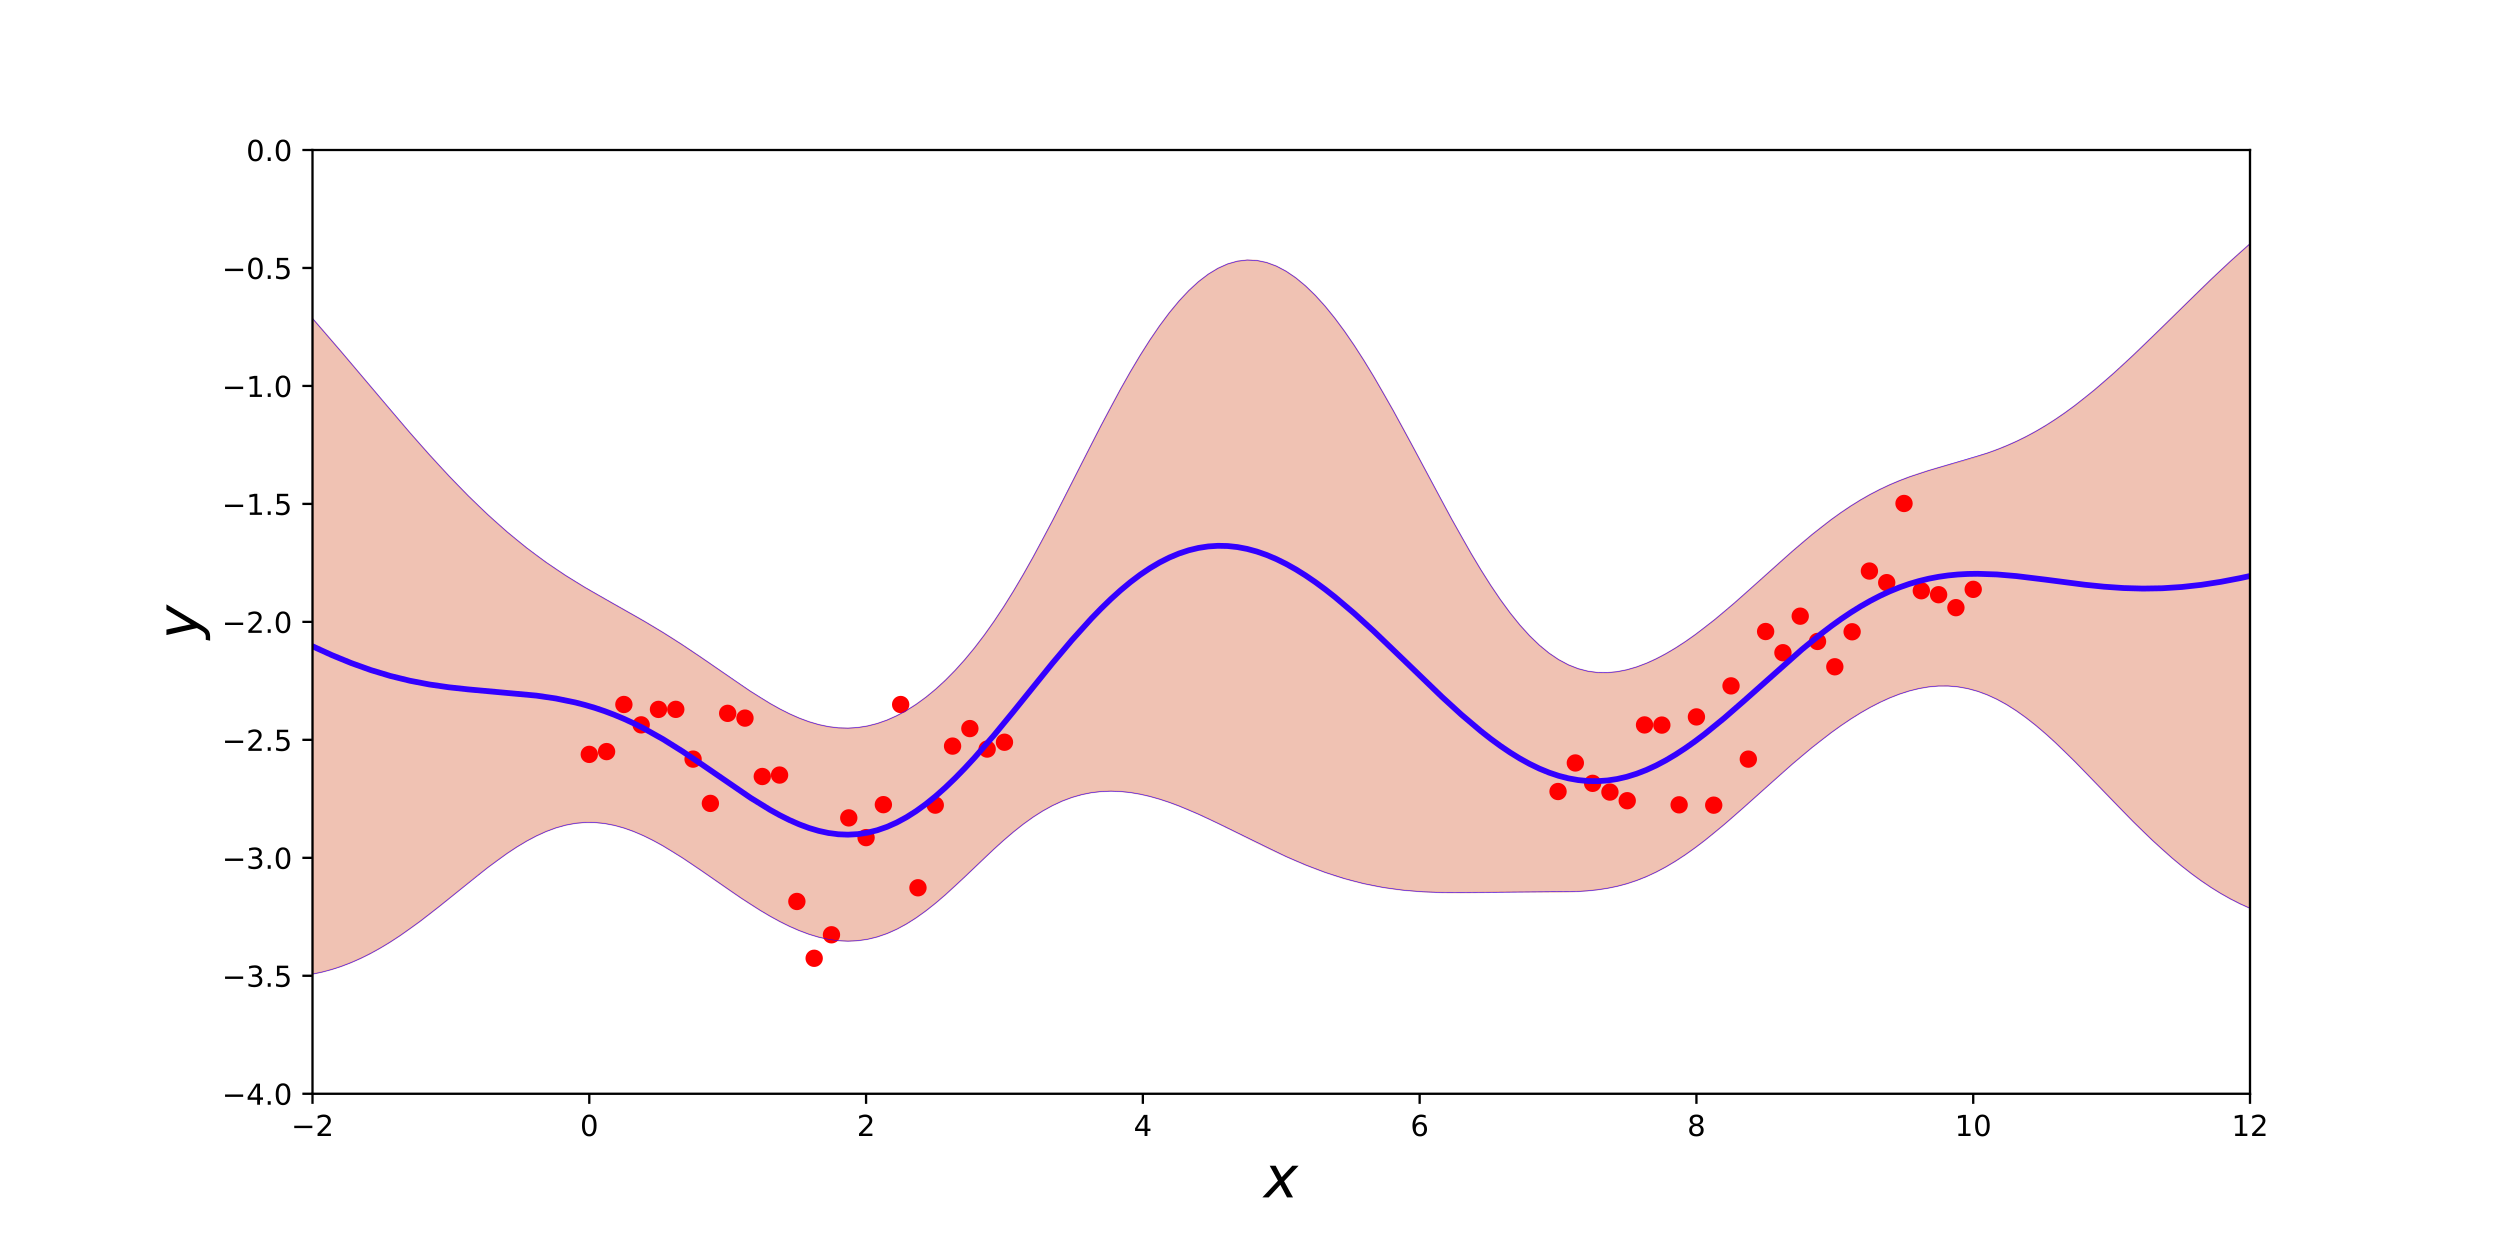 <?xml version="1.0" encoding="utf-8" standalone="no"?>
<!DOCTYPE svg PUBLIC "-//W3C//DTD SVG 1.1//EN"
  "http://www.w3.org/Graphics/SVG/1.1/DTD/svg11.dtd">
<!-- Created with matplotlib (http://matplotlib.org/) -->
<svg height="432pt" version="1.1" viewBox="0 0 864 432" width="864pt" xmlns="http://www.w3.org/2000/svg" xmlns:xlink="http://www.w3.org/1999/xlink">
 <defs>
  <style type="text/css">
*{stroke-linecap:butt;stroke-linejoin:round;}
  </style>
 </defs>
 <g id="figure_1">
  <g id="patch_1">
   <path d="M 0 432 
L 864 432 
L 864 0 
L 0 0 
z
" style="fill:none;"/>
  </g>
  <g id="axes_1">
   <g id="patch_2">
    <path d="M 108 378 
L 777.6 378 
L 777.6 51.84 
L 108 51.84 
z
" style="fill:none;"/>
   </g>
   <g id="patch_3">
    <path clip-path="url(#pc3e2ca3e99)" d="M 108 110.063 
L 111.365 113.91 
L 114.73 117.812 
L 118.094 121.756 
L 121.459 125.731 
L 124.824 129.724 
L 128.189 133.723 
L 131.554 137.715 
L 134.919 141.687 
L 138.283 145.627 
L 141.648 149.523 
L 145.013 153.363 
L 148.378 157.136 
L 151.743 160.832 
L 155.108 164.441 
L 158.472 167.956 
L 161.837 171.367 
L 165.202 174.668 
L 168.567 177.853 
L 171.932 180.918 
L 175.296 183.859 
L 178.661 186.674 
L 182.026 189.361 
L 185.391 191.923 
L 188.756 194.362 
L 192.121 196.683 
L 195.485 198.896 
L 198.85 201.012 
L 202.215 203.045 
L 205.58 205.011 
L 208.945 206.932 
L 212.31 208.826 
L 215.674 210.716 
L 219.039 212.62 
L 222.404 214.558 
L 225.769 216.543 
L 229.134 218.587 
L 232.498 220.696 
L 235.863 222.87 
L 239.228 225.105 
L 242.593 227.391 
L 245.958 229.715 
L 249.323 232.056 
L 252.687 234.392 
L 256.052 236.697 
L 259.417 238.942 
L 262.782 241.097 
L 266.147 243.13 
L 269.512 245.01 
L 272.876 246.707 
L 276.241 248.193 
L 279.606 249.441 
L 282.971 250.429 
L 286.336 251.137 
L 289.701 251.55 
L 293.065 251.655 
L 296.43 251.445 
L 299.795 250.914 
L 303.16 250.06 
L 306.525 248.883 
L 309.889 247.384 
L 313.254 245.565 
L 316.619 243.428 
L 319.984 240.975 
L 323.349 238.204 
L 326.714 235.115 
L 330.078 231.703 
L 333.443 227.964 
L 336.808 223.892 
L 340.173 219.484 
L 343.538 214.739 
L 346.903 209.662 
L 350.267 204.264 
L 353.632 198.566 
L 356.997 192.595 
L 360.362 186.389 
L 363.727 179.993 
L 367.091 173.457 
L 370.456 166.836 
L 373.821 160.186 
L 377.186 153.566 
L 380.551 147.033 
L 383.916 140.644 
L 387.28 134.452 
L 390.645 128.507 
L 394.01 122.858 
L 397.375 117.549 
L 400.74 112.618 
L 404.105 108.103 
L 407.469 104.035 
L 410.834 100.441 
L 414.199 97.345 
L 417.564 94.766 
L 420.929 92.72 
L 424.293 91.217 
L 427.658 90.265 
L 431.023 89.867 
L 434.388 90.022 
L 437.753 90.727 
L 441.118 91.972 
L 444.482 93.748 
L 447.847 96.04 
L 451.212 98.83 
L 454.577 102.096 
L 457.942 105.815 
L 461.307 109.959 
L 464.671 114.499 
L 468.036 119.401 
L 471.401 124.63 
L 474.766 130.148 
L 478.131 135.914 
L 481.495 141.885 
L 484.86 148.017 
L 488.225 154.262 
L 491.59 160.571 
L 494.955 166.894 
L 498.32 173.18 
L 501.684 179.377 
L 505.049 185.431 
L 508.414 191.292 
L 511.779 196.907 
L 515.144 202.227 
L 518.509 207.206 
L 521.873 211.801 
L 525.238 215.975 
L 528.603 219.7 
L 531.968 222.951 
L 535.333 225.718 
L 538.697 227.994 
L 542.062 229.787 
L 545.427 231.109 
L 548.792 231.981 
L 552.157 232.426 
L 555.522 232.472 
L 558.886 232.148 
L 562.251 231.483 
L 565.616 230.504 
L 568.981 229.237 
L 572.346 227.707 
L 575.711 225.935 
L 579.075 223.944 
L 582.44 221.755 
L 585.805 219.386 
L 589.17 216.859 
L 592.535 214.193 
L 595.899 211.408 
L 599.264 208.527 
L 602.629 205.571 
L 605.994 202.564 
L 609.359 199.529 
L 612.724 196.491 
L 616.088 193.476 
L 619.453 190.506 
L 622.818 187.606 
L 626.183 184.798 
L 629.548 182.104 
L 632.913 179.541 
L 636.277 177.124 
L 639.642 174.868 
L 643.007 172.779 
L 646.372 170.862 
L 649.737 169.116 
L 653.102 167.537 
L 656.466 166.115 
L 659.831 164.834 
L 663.196 163.674 
L 666.561 162.613 
L 669.926 161.621 
L 673.29 160.668 
L 676.655 159.723 
L 680.02 158.753 
L 683.385 157.727 
L 686.75 156.617 
L 690.115 155.397 
L 693.479 154.047 
L 696.844 152.55 
L 700.209 150.897 
L 703.574 149.079 
L 706.939 147.095 
L 710.304 144.946 
L 713.668 142.636 
L 717.033 140.173 
L 720.398 137.565 
L 723.763 134.823 
L 727.128 131.96 
L 730.492 128.988 
L 733.857 125.922 
L 737.222 122.777 
L 740.587 119.567 
L 743.952 116.308 
L 747.317 113.016 
L 750.681 109.705 
L 754.046 106.391 
L 757.411 103.089 
L 760.776 99.811 
L 764.141 96.572 
L 767.506 93.384 
L 770.87 90.258 
L 774.235 87.204 
L 777.6 84.233 
L 777.6 313.904 
L 774.235 312.385 
L 770.87 310.678 
L 767.506 308.782 
L 764.141 306.697 
L 760.776 304.425 
L 757.411 301.969 
L 754.046 299.337 
L 750.681 296.538 
L 747.317 293.584 
L 743.952 290.488 
L 740.587 287.268 
L 737.222 283.942 
L 733.857 280.533 
L 730.492 277.065 
L 727.128 273.564 
L 723.763 270.058 
L 720.398 266.579 
L 717.033 263.157 
L 713.668 259.824 
L 710.304 256.614 
L 706.939 253.56 
L 703.574 250.693 
L 700.209 248.043 
L 696.844 245.638 
L 693.479 243.502 
L 690.115 241.655 
L 686.75 240.111 
L 683.385 238.879 
L 680.02 237.964 
L 676.655 237.364 
L 673.29 237.074 
L 669.926 237.084 
L 666.561 237.383 
L 663.196 237.956 
L 659.831 238.791 
L 656.466 239.872 
L 653.102 241.184 
L 649.737 242.714 
L 646.372 244.448 
L 643.007 246.373 
L 639.642 248.476 
L 636.277 250.743 
L 632.913 253.16 
L 629.548 255.714 
L 626.183 258.39 
L 622.818 261.172 
L 619.453 264.044 
L 616.088 266.986 
L 612.724 269.979 
L 609.359 273.003 
L 605.994 276.034 
L 602.629 279.05 
L 599.264 282.025 
L 595.899 284.933 
L 592.535 287.75 
L 589.17 290.449 
L 585.805 293.007 
L 582.44 295.4 
L 579.075 297.607 
L 575.711 299.612 
L 572.346 301.401 
L 568.981 302.965 
L 565.616 304.301 
L 562.251 305.411 
L 558.886 306.305 
L 555.522 306.996 
L 552.157 307.506 
L 548.792 307.859 
L 545.427 308.083 
L 542.062 308.21 
L 538.697 308.267 
L 535.333 308.282 
L 531.968 308.278 
L 528.603 308.272 
L 525.238 308.276 
L 521.873 308.296 
L 518.509 308.331 
L 515.144 308.377 
L 511.779 308.427 
L 508.414 308.472 
L 505.049 308.498 
L 501.684 308.496 
L 498.32 308.452 
L 494.955 308.355 
L 491.59 308.194 
L 488.225 307.958 
L 484.86 307.64 
L 481.495 307.231 
L 478.131 306.725 
L 474.766 306.117 
L 471.401 305.404 
L 468.036 304.584 
L 464.671 303.658 
L 461.307 302.625 
L 457.942 301.489 
L 454.577 300.255 
L 451.212 298.929 
L 447.847 297.518 
L 444.482 296.031 
L 441.118 294.478 
L 437.753 292.872 
L 434.388 291.226 
L 431.023 289.554 
L 427.658 287.871 
L 424.293 286.195 
L 420.929 284.542 
L 417.564 282.932 
L 414.199 281.382 
L 410.834 279.912 
L 407.469 278.543 
L 404.105 277.293 
L 400.74 276.183 
L 397.375 275.234 
L 394.01 274.464 
L 390.645 273.892 
L 387.28 273.538 
L 383.916 273.418 
L 380.551 273.55 
L 377.186 273.947 
L 373.821 274.624 
L 370.456 275.59 
L 367.091 276.852 
L 363.727 278.414 
L 360.362 280.272 
L 356.997 282.419 
L 353.632 284.837 
L 350.267 287.501 
L 346.903 290.376 
L 343.538 293.419 
L 340.173 296.58 
L 336.808 299.802 
L 333.443 303.025 
L 330.078 306.19 
L 326.714 309.241 
L 323.349 312.123 
L 319.984 314.792 
L 316.619 317.206 
L 313.254 319.335 
L 309.889 321.154 
L 306.525 322.647 
L 303.16 323.804 
L 299.795 324.623 
L 296.43 325.106 
L 293.065 325.261 
L 289.701 325.099 
L 286.336 324.636 
L 282.971 323.89 
L 279.606 322.88 
L 276.241 321.627 
L 272.876 320.155 
L 269.512 318.485 
L 266.147 316.643 
L 262.782 314.651 
L 259.417 312.536 
L 256.052 310.323 
L 252.687 308.037 
L 249.323 305.705 
L 245.958 303.355 
L 242.593 301.015 
L 239.228 298.713 
L 235.863 296.479 
L 232.498 294.343 
L 229.134 292.334 
L 225.769 290.484 
L 222.404 288.821 
L 219.039 287.375 
L 215.674 286.173 
L 212.31 285.239 
L 208.945 284.595 
L 205.58 284.258 
L 202.215 284.239 
L 198.85 284.544 
L 195.485 285.171 
L 192.121 286.114 
L 188.756 287.359 
L 185.391 288.886 
L 182.026 290.674 
L 178.661 292.693 
L 175.296 294.913 
L 171.932 297.302 
L 168.567 299.827 
L 165.202 302.454 
L 161.837 305.149 
L 158.472 307.878 
L 155.108 310.611 
L 151.743 313.318 
L 148.378 315.969 
L 145.013 318.54 
L 141.648 321.006 
L 138.283 323.348 
L 134.919 325.545 
L 131.554 327.584 
L 128.189 329.45 
L 124.824 331.134 
L 121.459 332.629 
L 118.094 333.93 
L 114.73 335.034 
L 111.365 335.942 
L 108 336.657 
z
" style="fill:#cc3300;opacity:0.3;stroke:#cc3300;stroke-linejoin:miter;stroke-width:0.5;"/>
   </g>
   <g id="matplotlib.axis_1">
    <g id="xtick_1">
     <g id="line2d_1">
      <defs>
       <path d="M 0 0 
L 0 3.5 
" id="m097bc863e1" style="stroke:#000000;stroke-width:0.8;"/>
      </defs>
      <g>
       <use style="stroke:#000000;stroke-width:0.8;" x="108" xlink:href="#m097bc863e1" y="378"/>
      </g>
     </g>
     <g id="text_1">
      <!-- −2 -->
      <defs>
       <path d="M 10.594 35.5 
L 73.188 35.5 
L 73.188 27.203 
L 10.594 27.203 
z
" id="DejaVuSans-2212"/>
       <path d="M 19.188 8.297 
L 53.609 8.297 
L 53.609 0 
L 7.328 0 
L 7.328 8.297 
Q 12.938 14.109 22.625 23.891 
Q 32.328 33.688 34.812 36.531 
Q 39.547 41.844 41.422 45.531 
Q 43.312 49.219 43.312 52.781 
Q 43.312 58.594 39.234 62.25 
Q 35.156 65.922 28.609 65.922 
Q 23.969 65.922 18.812 64.312 
Q 13.672 62.703 7.812 59.422 
L 7.812 69.391 
Q 13.766 71.781 18.938 73 
Q 24.125 74.219 28.422 74.219 
Q 39.75 74.219 46.484 68.547 
Q 53.219 62.891 53.219 53.422 
Q 53.219 48.922 51.531 44.891 
Q 49.859 40.875 45.406 35.406 
Q 44.188 33.984 37.641 27.219 
Q 31.109 20.453 19.188 8.297 
z
" id="DejaVuSans-32"/>
      </defs>
      <g transform="translate(100.629 392.598)scale(0.1 -0.1)">
       <use xlink:href="#DejaVuSans-2212"/>
       <use x="83.789" xlink:href="#DejaVuSans-32"/>
      </g>
     </g>
    </g>
    <g id="xtick_2">
     <g id="line2d_2">
      <g>
       <use style="stroke:#000000;stroke-width:0.8;" x="203.657" xlink:href="#m097bc863e1" y="378"/>
      </g>
     </g>
     <g id="text_2">
      <!-- 0 -->
      <defs>
       <path d="M 31.781 66.406 
Q 24.172 66.406 20.328 58.906 
Q 16.5 51.422 16.5 36.375 
Q 16.5 21.391 20.328 13.891 
Q 24.172 6.391 31.781 6.391 
Q 39.453 6.391 43.281 13.891 
Q 47.125 21.391 47.125 36.375 
Q 47.125 51.422 43.281 58.906 
Q 39.453 66.406 31.781 66.406 
z
M 31.781 74.219 
Q 44.047 74.219 50.516 64.516 
Q 56.984 54.828 56.984 36.375 
Q 56.984 17.969 50.516 8.266 
Q 44.047 -1.422 31.781 -1.422 
Q 19.531 -1.422 13.062 8.266 
Q 6.594 17.969 6.594 36.375 
Q 6.594 54.828 13.062 64.516 
Q 19.531 74.219 31.781 74.219 
z
" id="DejaVuSans-30"/>
      </defs>
      <g transform="translate(200.476 392.598)scale(0.1 -0.1)">
       <use xlink:href="#DejaVuSans-30"/>
      </g>
     </g>
    </g>
    <g id="xtick_3">
     <g id="line2d_3">
      <g>
       <use style="stroke:#000000;stroke-width:0.8;" x="299.314" xlink:href="#m097bc863e1" y="378"/>
      </g>
     </g>
     <g id="text_3">
      <!-- 2 -->
      <g transform="translate(296.133 392.598)scale(0.1 -0.1)">
       <use xlink:href="#DejaVuSans-32"/>
      </g>
     </g>
    </g>
    <g id="xtick_4">
     <g id="line2d_4">
      <g>
       <use style="stroke:#000000;stroke-width:0.8;" x="394.971" xlink:href="#m097bc863e1" y="378"/>
      </g>
     </g>
     <g id="text_4">
      <!-- 4 -->
      <defs>
       <path d="M 37.797 64.312 
L 12.891 25.391 
L 37.797 25.391 
z
M 35.203 72.906 
L 47.609 72.906 
L 47.609 25.391 
L 58.016 25.391 
L 58.016 17.188 
L 47.609 17.188 
L 47.609 0 
L 37.797 0 
L 37.797 17.188 
L 4.891 17.188 
L 4.891 26.703 
z
" id="DejaVuSans-34"/>
      </defs>
      <g transform="translate(391.79 392.598)scale(0.1 -0.1)">
       <use xlink:href="#DejaVuSans-34"/>
      </g>
     </g>
    </g>
    <g id="xtick_5">
     <g id="line2d_5">
      <g>
       <use style="stroke:#000000;stroke-width:0.8;" x="490.629" xlink:href="#m097bc863e1" y="378"/>
      </g>
     </g>
     <g id="text_5">
      <!-- 6 -->
      <defs>
       <path d="M 33.016 40.375 
Q 26.375 40.375 22.484 35.828 
Q 18.609 31.297 18.609 23.391 
Q 18.609 15.531 22.484 10.953 
Q 26.375 6.391 33.016 6.391 
Q 39.656 6.391 43.531 10.953 
Q 47.406 15.531 47.406 23.391 
Q 47.406 31.297 43.531 35.828 
Q 39.656 40.375 33.016 40.375 
z
M 52.594 71.297 
L 52.594 62.312 
Q 48.875 64.062 45.094 64.984 
Q 41.312 65.922 37.594 65.922 
Q 27.828 65.922 22.672 59.328 
Q 17.531 52.734 16.797 39.406 
Q 19.672 43.656 24.016 45.922 
Q 28.375 48.188 33.594 48.188 
Q 44.578 48.188 50.953 41.516 
Q 57.328 34.859 57.328 23.391 
Q 57.328 12.156 50.688 5.359 
Q 44.047 -1.422 33.016 -1.422 
Q 20.359 -1.422 13.672 8.266 
Q 6.984 17.969 6.984 36.375 
Q 6.984 53.656 15.188 63.938 
Q 23.391 74.219 37.203 74.219 
Q 40.922 74.219 44.703 73.484 
Q 48.484 72.75 52.594 71.297 
z
" id="DejaVuSans-36"/>
      </defs>
      <g transform="translate(487.447 392.598)scale(0.1 -0.1)">
       <use xlink:href="#DejaVuSans-36"/>
      </g>
     </g>
    </g>
    <g id="xtick_6">
     <g id="line2d_6">
      <g>
       <use style="stroke:#000000;stroke-width:0.8;" x="586.286" xlink:href="#m097bc863e1" y="378"/>
      </g>
     </g>
     <g id="text_6">
      <!-- 8 -->
      <defs>
       <path d="M 31.781 34.625 
Q 24.75 34.625 20.719 30.859 
Q 16.703 27.094 16.703 20.516 
Q 16.703 13.922 20.719 10.156 
Q 24.75 6.391 31.781 6.391 
Q 38.812 6.391 42.859 10.172 
Q 46.922 13.969 46.922 20.516 
Q 46.922 27.094 42.891 30.859 
Q 38.875 34.625 31.781 34.625 
z
M 21.922 38.812 
Q 15.578 40.375 12.031 44.719 
Q 8.5 49.078 8.5 55.328 
Q 8.5 64.062 14.719 69.141 
Q 20.953 74.219 31.781 74.219 
Q 42.672 74.219 48.875 69.141 
Q 55.078 64.062 55.078 55.328 
Q 55.078 49.078 51.531 44.719 
Q 48 40.375 41.703 38.812 
Q 48.828 37.156 52.797 32.312 
Q 56.781 27.484 56.781 20.516 
Q 56.781 9.906 50.312 4.234 
Q 43.844 -1.422 31.781 -1.422 
Q 19.734 -1.422 13.25 4.234 
Q 6.781 9.906 6.781 20.516 
Q 6.781 27.484 10.781 32.312 
Q 14.797 37.156 21.922 38.812 
z
M 18.312 54.391 
Q 18.312 48.734 21.844 45.562 
Q 25.391 42.391 31.781 42.391 
Q 38.141 42.391 41.719 45.562 
Q 45.312 48.734 45.312 54.391 
Q 45.312 60.062 41.719 63.234 
Q 38.141 66.406 31.781 66.406 
Q 25.391 66.406 21.844 63.234 
Q 18.312 60.062 18.312 54.391 
z
" id="DejaVuSans-38"/>
      </defs>
      <g transform="translate(583.104 392.598)scale(0.1 -0.1)">
       <use xlink:href="#DejaVuSans-38"/>
      </g>
     </g>
    </g>
    <g id="xtick_7">
     <g id="line2d_7">
      <g>
       <use style="stroke:#000000;stroke-width:0.8;" x="681.943" xlink:href="#m097bc863e1" y="378"/>
      </g>
     </g>
     <g id="text_7">
      <!-- 10 -->
      <defs>
       <path d="M 12.406 8.297 
L 28.516 8.297 
L 28.516 63.922 
L 10.984 60.406 
L 10.984 69.391 
L 28.422 72.906 
L 38.281 72.906 
L 38.281 8.297 
L 54.391 8.297 
L 54.391 0 
L 12.406 0 
z
" id="DejaVuSans-31"/>
      </defs>
      <g transform="translate(675.58 392.598)scale(0.1 -0.1)">
       <use xlink:href="#DejaVuSans-31"/>
       <use x="63.623" xlink:href="#DejaVuSans-30"/>
      </g>
     </g>
    </g>
    <g id="xtick_8">
     <g id="line2d_8">
      <g>
       <use style="stroke:#000000;stroke-width:0.8;" x="777.6" xlink:href="#m097bc863e1" y="378"/>
      </g>
     </g>
     <g id="text_8">
      <!-- 12 -->
      <g transform="translate(771.237 392.598)scale(0.1 -0.1)">
       <use xlink:href="#DejaVuSans-31"/>
       <use x="63.623" xlink:href="#DejaVuSans-32"/>
      </g>
     </g>
    </g>
    <g id="text_9">
     <!-- $x$ -->
     <defs>
      <path d="M 60.016 54.688 
L 34.906 27.875 
L 50.297 0 
L 39.984 0 
L 28.422 21.688 
L 8.297 0 
L -2.594 0 
L 24.312 28.812 
L 10.016 54.688 
L 20.312 54.688 
L 30.812 34.906 
L 49.125 54.688 
z
" id="DejaVuSans-Oblique-78"/>
     </defs>
     <g transform="translate(436.8 413.875)scale(0.2 -0.2)">
      <use transform="translate(0 0.312)" xlink:href="#DejaVuSans-Oblique-78"/>
     </g>
    </g>
   </g>
   <g id="matplotlib.axis_2">
    <g id="ytick_1">
     <g id="line2d_9">
      <defs>
       <path d="M 0 0 
L -3.5 0 
" id="m7e15850d43" style="stroke:#000000;stroke-width:0.8;"/>
      </defs>
      <g>
       <use style="stroke:#000000;stroke-width:0.8;" x="108" xlink:href="#m7e15850d43" y="378"/>
      </g>
     </g>
     <g id="text_10">
      <!-- −4.0 -->
      <defs>
       <path d="M 10.688 12.406 
L 21 12.406 
L 21 0 
L 10.688 0 
z
" id="DejaVuSans-2e"/>
      </defs>
      <g transform="translate(76.717 381.799)scale(0.1 -0.1)">
       <use xlink:href="#DejaVuSans-2212"/>
       <use x="83.789" xlink:href="#DejaVuSans-34"/>
       <use x="147.412" xlink:href="#DejaVuSans-2e"/>
       <use x="179.199" xlink:href="#DejaVuSans-30"/>
      </g>
     </g>
    </g>
    <g id="ytick_2">
     <g id="line2d_10">
      <g>
       <use style="stroke:#000000;stroke-width:0.8;" x="108" xlink:href="#m7e15850d43" y="337.23"/>
      </g>
     </g>
     <g id="text_11">
      <!-- −3.5 -->
      <defs>
       <path d="M 40.578 39.312 
Q 47.656 37.797 51.625 33 
Q 55.609 28.219 55.609 21.188 
Q 55.609 10.406 48.188 4.484 
Q 40.766 -1.422 27.094 -1.422 
Q 22.516 -1.422 17.656 -0.516 
Q 12.797 0.391 7.625 2.203 
L 7.625 11.719 
Q 11.719 9.328 16.594 8.109 
Q 21.484 6.891 26.812 6.891 
Q 36.078 6.891 40.938 10.547 
Q 45.797 14.203 45.797 21.188 
Q 45.797 27.641 41.281 31.266 
Q 36.766 34.906 28.719 34.906 
L 20.219 34.906 
L 20.219 43.016 
L 29.109 43.016 
Q 36.375 43.016 40.234 45.922 
Q 44.094 48.828 44.094 54.297 
Q 44.094 59.906 40.109 62.906 
Q 36.141 65.922 28.719 65.922 
Q 24.656 65.922 20.016 65.031 
Q 15.375 64.156 9.812 62.312 
L 9.812 71.094 
Q 15.438 72.656 20.344 73.438 
Q 25.25 74.219 29.594 74.219 
Q 40.828 74.219 47.359 69.109 
Q 53.906 64.016 53.906 55.328 
Q 53.906 49.266 50.438 45.094 
Q 46.969 40.922 40.578 39.312 
z
" id="DejaVuSans-33"/>
       <path d="M 10.797 72.906 
L 49.516 72.906 
L 49.516 64.594 
L 19.828 64.594 
L 19.828 46.734 
Q 21.969 47.469 24.109 47.828 
Q 26.266 48.188 28.422 48.188 
Q 40.625 48.188 47.75 41.5 
Q 54.891 34.812 54.891 23.391 
Q 54.891 11.625 47.562 5.094 
Q 40.234 -1.422 26.906 -1.422 
Q 22.312 -1.422 17.547 -0.641 
Q 12.797 0.141 7.719 1.703 
L 7.719 11.625 
Q 12.109 9.234 16.797 8.062 
Q 21.484 6.891 26.703 6.891 
Q 35.156 6.891 40.078 11.328 
Q 45.016 15.766 45.016 23.391 
Q 45.016 31 40.078 35.438 
Q 35.156 39.891 26.703 39.891 
Q 22.75 39.891 18.812 39.016 
Q 14.891 38.141 10.797 36.281 
z
" id="DejaVuSans-35"/>
      </defs>
      <g transform="translate(76.717 341.029)scale(0.1 -0.1)">
       <use xlink:href="#DejaVuSans-2212"/>
       <use x="83.789" xlink:href="#DejaVuSans-33"/>
       <use x="147.412" xlink:href="#DejaVuSans-2e"/>
       <use x="179.199" xlink:href="#DejaVuSans-35"/>
      </g>
     </g>
    </g>
    <g id="ytick_3">
     <g id="line2d_11">
      <g>
       <use style="stroke:#000000;stroke-width:0.8;" x="108" xlink:href="#m7e15850d43" y="296.46"/>
      </g>
     </g>
     <g id="text_12">
      <!-- −3.0 -->
      <g transform="translate(76.717 300.259)scale(0.1 -0.1)">
       <use xlink:href="#DejaVuSans-2212"/>
       <use x="83.789" xlink:href="#DejaVuSans-33"/>
       <use x="147.412" xlink:href="#DejaVuSans-2e"/>
       <use x="179.199" xlink:href="#DejaVuSans-30"/>
      </g>
     </g>
    </g>
    <g id="ytick_4">
     <g id="line2d_12">
      <g>
       <use style="stroke:#000000;stroke-width:0.8;" x="108" xlink:href="#m7e15850d43" y="255.69"/>
      </g>
     </g>
     <g id="text_13">
      <!-- −2.5 -->
      <g transform="translate(76.717 259.489)scale(0.1 -0.1)">
       <use xlink:href="#DejaVuSans-2212"/>
       <use x="83.789" xlink:href="#DejaVuSans-32"/>
       <use x="147.412" xlink:href="#DejaVuSans-2e"/>
       <use x="179.199" xlink:href="#DejaVuSans-35"/>
      </g>
     </g>
    </g>
    <g id="ytick_5">
     <g id="line2d_13">
      <g>
       <use style="stroke:#000000;stroke-width:0.8;" x="108" xlink:href="#m7e15850d43" y="214.92"/>
      </g>
     </g>
     <g id="text_14">
      <!-- −2.0 -->
      <g transform="translate(76.717 218.719)scale(0.1 -0.1)">
       <use xlink:href="#DejaVuSans-2212"/>
       <use x="83.789" xlink:href="#DejaVuSans-32"/>
       <use x="147.412" xlink:href="#DejaVuSans-2e"/>
       <use x="179.199" xlink:href="#DejaVuSans-30"/>
      </g>
     </g>
    </g>
    <g id="ytick_6">
     <g id="line2d_14">
      <g>
       <use style="stroke:#000000;stroke-width:0.8;" x="108" xlink:href="#m7e15850d43" y="174.15"/>
      </g>
     </g>
     <g id="text_15">
      <!-- −1.5 -->
      <g transform="translate(76.717 177.949)scale(0.1 -0.1)">
       <use xlink:href="#DejaVuSans-2212"/>
       <use x="83.789" xlink:href="#DejaVuSans-31"/>
       <use x="147.412" xlink:href="#DejaVuSans-2e"/>
       <use x="179.199" xlink:href="#DejaVuSans-35"/>
      </g>
     </g>
    </g>
    <g id="ytick_7">
     <g id="line2d_15">
      <g>
       <use style="stroke:#000000;stroke-width:0.8;" x="108" xlink:href="#m7e15850d43" y="133.38"/>
      </g>
     </g>
     <g id="text_16">
      <!-- −1.0 -->
      <g transform="translate(76.717 137.179)scale(0.1 -0.1)">
       <use xlink:href="#DejaVuSans-2212"/>
       <use x="83.789" xlink:href="#DejaVuSans-31"/>
       <use x="147.412" xlink:href="#DejaVuSans-2e"/>
       <use x="179.199" xlink:href="#DejaVuSans-30"/>
      </g>
     </g>
    </g>
    <g id="ytick_8">
     <g id="line2d_16">
      <g>
       <use style="stroke:#000000;stroke-width:0.8;" x="108" xlink:href="#m7e15850d43" y="92.61"/>
      </g>
     </g>
     <g id="text_17">
      <!-- −0.5 -->
      <g transform="translate(76.717 96.409)scale(0.1 -0.1)">
       <use xlink:href="#DejaVuSans-2212"/>
       <use x="83.789" xlink:href="#DejaVuSans-30"/>
       <use x="147.412" xlink:href="#DejaVuSans-2e"/>
       <use x="179.199" xlink:href="#DejaVuSans-35"/>
      </g>
     </g>
    </g>
    <g id="ytick_9">
     <g id="line2d_17">
      <g>
       <use style="stroke:#000000;stroke-width:0.8;" x="108" xlink:href="#m7e15850d43" y="51.84"/>
      </g>
     </g>
     <g id="text_18">
      <!-- 0.0 -->
      <g transform="translate(85.097 55.639)scale(0.1 -0.1)">
       <use xlink:href="#DejaVuSans-30"/>
       <use x="63.623" xlink:href="#DejaVuSans-2e"/>
       <use x="95.41" xlink:href="#DejaVuSans-30"/>
      </g>
     </g>
    </g>
    <g id="text_19">
     <!-- $y$ -->
     <defs>
      <path d="M 24.812 -5.078 
Q 18.562 -15.578 14.625 -18.188 
Q 10.688 -20.797 4.594 -20.797 
L -2.484 -20.797 
L -0.984 -13.281 
L 4.203 -13.281 
Q 7.953 -13.281 10.594 -11.234 
Q 13.234 -9.188 16.5 -3.219 
L 19.281 2 
L 7.172 54.688 
L 16.703 54.688 
L 25.781 12.797 
L 50.875 54.688 
L 60.297 54.688 
z
" id="DejaVuSans-Oblique-79"/>
     </defs>
     <g transform="translate(68.517 220.92)rotate(-90)scale(0.2 -0.2)">
      <use transform="translate(0 0.312)" xlink:href="#DejaVuSans-Oblique-79"/>
     </g>
    </g>
   </g>
   <g id="line2d_18">
    <defs>
     <path d="M 0 2.5 
C 0.663 2.5 1.299 2.237 1.768 1.768 
C 2.237 1.299 2.5 0.663 2.5 0 
C 2.5 -0.663 2.237 -1.299 1.768 -1.768 
C 1.299 -2.237 0.663 -2.5 0 -2.5 
C -0.663 -2.5 -1.299 -2.237 -1.768 -1.768 
C -2.237 -1.299 -2.5 -0.663 -2.5 0 
C -2.5 0.663 -2.237 1.299 -1.768 1.768 
C -1.299 2.237 -0.663 2.5 0 2.5 
z
" id="mf8872fdc71" style="stroke:#ff0000;"/>
    </defs>
    <g clip-path="url(#pc3e2ca3e99)">
     <use style="fill:#ff0000;stroke:#ff0000;" x="203.657" xlink:href="#mf8872fdc71" y="260.716"/>
     <use style="fill:#ff0000;stroke:#ff0000;" x="209.636" xlink:href="#mf8872fdc71" y="259.755"/>
     <use style="fill:#ff0000;stroke:#ff0000;" x="215.614" xlink:href="#mf8872fdc71" y="243.474"/>
     <use style="fill:#ff0000;stroke:#ff0000;" x="221.593" xlink:href="#mf8872fdc71" y="250.512"/>
     <use style="fill:#ff0000;stroke:#ff0000;" x="227.571" xlink:href="#mf8872fdc71" y="245.167"/>
     <use style="fill:#ff0000;stroke:#ff0000;" x="233.55" xlink:href="#mf8872fdc71" y="245.154"/>
     <use style="fill:#ff0000;stroke:#ff0000;" x="239.529" xlink:href="#mf8872fdc71" y="262.351"/>
     <use style="fill:#ff0000;stroke:#ff0000;" x="245.507" xlink:href="#mf8872fdc71" y="277.654"/>
     <use style="fill:#ff0000;stroke:#ff0000;" x="251.486" xlink:href="#mf8872fdc71" y="246.535"/>
     <use style="fill:#ff0000;stroke:#ff0000;" x="257.464" xlink:href="#mf8872fdc71" y="248.179"/>
     <use style="fill:#ff0000;stroke:#ff0000;" x="263.443" xlink:href="#mf8872fdc71" y="268.36"/>
     <use style="fill:#ff0000;stroke:#ff0000;" x="269.421" xlink:href="#mf8872fdc71" y="267.86"/>
     <use style="fill:#ff0000;stroke:#ff0000;" x="275.4" xlink:href="#mf8872fdc71" y="311.548"/>
     <use style="fill:#ff0000;stroke:#ff0000;" x="281.379" xlink:href="#mf8872fdc71" y="331.184"/>
     <use style="fill:#ff0000;stroke:#ff0000;" x="287.357" xlink:href="#mf8872fdc71" y="323.06"/>
     <use style="fill:#ff0000;stroke:#ff0000;" x="293.336" xlink:href="#mf8872fdc71" y="282.666"/>
     <use style="fill:#ff0000;stroke:#ff0000;" x="299.314" xlink:href="#mf8872fdc71" y="289.483"/>
     <use style="fill:#ff0000;stroke:#ff0000;" x="305.293" xlink:href="#mf8872fdc71" y="278.089"/>
     <use style="fill:#ff0000;stroke:#ff0000;" x="311.271" xlink:href="#mf8872fdc71" y="243.484"/>
     <use style="fill:#ff0000;stroke:#ff0000;" x="317.25" xlink:href="#mf8872fdc71" y="306.818"/>
     <use style="fill:#ff0000;stroke:#ff0000;" x="323.229" xlink:href="#mf8872fdc71" y="278.253"/>
     <use style="fill:#ff0000;stroke:#ff0000;" x="329.207" xlink:href="#mf8872fdc71" y="257.852"/>
     <use style="fill:#ff0000;stroke:#ff0000;" x="335.186" xlink:href="#mf8872fdc71" y="251.797"/>
     <use style="fill:#ff0000;stroke:#ff0000;" x="341.164" xlink:href="#mf8872fdc71" y="258.875"/>
     <use style="fill:#ff0000;stroke:#ff0000;" x="347.143" xlink:href="#mf8872fdc71" y="256.514"/>
     <use style="fill:#ff0000;stroke:#ff0000;" x="538.457" xlink:href="#mf8872fdc71" y="273.547"/>
     <use style="fill:#ff0000;stroke:#ff0000;" x="544.436" xlink:href="#mf8872fdc71" y="263.682"/>
     <use style="fill:#ff0000;stroke:#ff0000;" x="550.414" xlink:href="#mf8872fdc71" y="270.722"/>
     <use style="fill:#ff0000;stroke:#ff0000;" x="556.393" xlink:href="#mf8872fdc71" y="273.741"/>
     <use style="fill:#ff0000;stroke:#ff0000;" x="562.371" xlink:href="#mf8872fdc71" y="276.728"/>
     <use style="fill:#ff0000;stroke:#ff0000;" x="568.35" xlink:href="#mf8872fdc71" y="250.535"/>
     <use style="fill:#ff0000;stroke:#ff0000;" x="574.329" xlink:href="#mf8872fdc71" y="250.591"/>
     <use style="fill:#ff0000;stroke:#ff0000;" x="580.307" xlink:href="#mf8872fdc71" y="278.15"/>
     <use style="fill:#ff0000;stroke:#ff0000;" x="586.286" xlink:href="#mf8872fdc71" y="247.766"/>
     <use style="fill:#ff0000;stroke:#ff0000;" x="592.264" xlink:href="#mf8872fdc71" y="278.266"/>
     <use style="fill:#ff0000;stroke:#ff0000;" x="598.243" xlink:href="#mf8872fdc71" y="237.041"/>
     <use style="fill:#ff0000;stroke:#ff0000;" x="604.221" xlink:href="#mf8872fdc71" y="262.353"/>
     <use style="fill:#ff0000;stroke:#ff0000;" x="610.2" xlink:href="#mf8872fdc71" y="218.253"/>
     <use style="fill:#ff0000;stroke:#ff0000;" x="616.179" xlink:href="#mf8872fdc71" y="225.581"/>
     <use style="fill:#ff0000;stroke:#ff0000;" x="622.157" xlink:href="#mf8872fdc71" y="212.949"/>
     <use style="fill:#ff0000;stroke:#ff0000;" x="628.136" xlink:href="#mf8872fdc71" y="221.684"/>
     <use style="fill:#ff0000;stroke:#ff0000;" x="634.114" xlink:href="#mf8872fdc71" y="230.438"/>
     <use style="fill:#ff0000;stroke:#ff0000;" x="640.093" xlink:href="#mf8872fdc71" y="218.342"/>
     <use style="fill:#ff0000;stroke:#ff0000;" x="646.071" xlink:href="#mf8872fdc71" y="197.354"/>
     <use style="fill:#ff0000;stroke:#ff0000;" x="652.05" xlink:href="#mf8872fdc71" y="201.366"/>
     <use style="fill:#ff0000;stroke:#ff0000;" x="658.029" xlink:href="#mf8872fdc71" y="174.003"/>
     <use style="fill:#ff0000;stroke:#ff0000;" x="664.007" xlink:href="#mf8872fdc71" y="204.158"/>
     <use style="fill:#ff0000;stroke:#ff0000;" x="669.986" xlink:href="#mf8872fdc71" y="205.531"/>
     <use style="fill:#ff0000;stroke:#ff0000;" x="675.964" xlink:href="#mf8872fdc71" y="210.009"/>
     <use style="fill:#ff0000;stroke:#ff0000;" x="681.943" xlink:href="#mf8872fdc71" y="203.681"/>
    </g>
   </g>
   <g id="line2d_19">
    <path clip-path="url(#pc3e2ca3e99)" d="M 108 223.36 
L 114.73 226.423 
L 121.459 229.18 
L 128.189 231.587 
L 134.919 233.616 
L 141.648 235.265 
L 148.378 236.552 
L 155.108 237.526 
L 161.837 238.258 
L 185.391 240.405 
L 192.121 241.399 
L 198.85 242.778 
L 202.215 243.642 
L 205.58 244.635 
L 208.945 245.764 
L 212.31 247.033 
L 215.674 248.444 
L 219.039 249.998 
L 222.404 251.689 
L 229.134 255.461 
L 235.863 259.674 
L 242.593 264.203 
L 259.417 275.739 
L 266.147 279.886 
L 269.512 281.748 
L 272.876 283.431 
L 276.241 284.91 
L 279.606 286.16 
L 282.971 287.159 
L 286.336 287.887 
L 289.701 288.325 
L 293.065 288.458 
L 296.43 288.275 
L 299.795 287.768 
L 303.16 286.932 
L 306.525 285.765 
L 309.889 284.269 
L 313.254 282.45 
L 316.619 280.317 
L 319.984 277.883 
L 323.349 275.164 
L 326.714 272.178 
L 330.078 268.947 
L 333.443 265.494 
L 336.808 261.847 
L 343.538 254.079 
L 350.267 245.883 
L 363.727 229.203 
L 370.456 221.213 
L 377.186 213.757 
L 380.551 210.292 
L 383.916 207.031 
L 387.28 203.995 
L 390.645 201.2 
L 394.01 198.661 
L 397.375 196.391 
L 400.74 194.401 
L 404.105 192.698 
L 407.469 191.289 
L 410.834 190.176 
L 414.199 189.363 
L 417.564 188.849 
L 420.929 188.631 
L 424.293 188.706 
L 427.658 189.068 
L 431.023 189.71 
L 434.388 190.624 
L 437.753 191.799 
L 441.118 193.225 
L 444.482 194.89 
L 447.847 196.779 
L 451.212 198.879 
L 454.577 201.176 
L 457.942 203.652 
L 461.307 206.292 
L 468.036 211.993 
L 474.766 218.132 
L 484.86 227.828 
L 498.32 240.816 
L 505.049 246.965 
L 511.779 252.667 
L 515.144 255.302 
L 518.509 257.768 
L 521.873 260.048 
L 525.238 262.126 
L 528.603 263.986 
L 531.968 265.615 
L 535.333 267 
L 538.697 268.13 
L 542.062 268.998 
L 545.427 269.596 
L 548.792 269.92 
L 552.157 269.966 
L 555.522 269.734 
L 558.886 269.227 
L 562.251 268.447 
L 565.616 267.403 
L 568.981 266.101 
L 572.346 264.554 
L 575.711 262.774 
L 579.075 260.776 
L 582.44 258.577 
L 585.805 256.197 
L 589.17 253.654 
L 595.899 248.171 
L 602.629 242.31 
L 622.818 224.389 
L 629.548 218.909 
L 632.913 216.35 
L 636.277 213.934 
L 639.642 211.672 
L 643.007 209.576 
L 646.372 207.655 
L 649.737 205.915 
L 653.102 204.361 
L 656.466 202.993 
L 659.831 201.812 
L 663.196 200.815 
L 666.561 199.998 
L 669.926 199.352 
L 673.29 198.871 
L 676.655 198.544 
L 680.02 198.359 
L 683.385 198.303 
L 690.115 198.526 
L 696.844 199.094 
L 706.939 200.327 
L 720.398 202.072 
L 727.128 202.762 
L 733.857 203.227 
L 740.587 203.417 
L 747.317 203.3 
L 754.046 202.864 
L 760.776 202.118 
L 767.506 201.083 
L 774.235 199.795 
L 777.6 199.069 
L 777.6 199.069 
" style="fill:none;stroke:#3300ff;stroke-linecap:square;stroke-width:2;"/>
   </g>
   <g id="line2d_20">
    <path clip-path="url(#pc3e2ca3e99)" d="M 108 110.063 
L 118.094 121.756 
L 141.648 149.523 
L 148.378 157.136 
L 155.108 164.441 
L 161.837 171.367 
L 168.567 177.853 
L 175.296 183.859 
L 182.026 189.361 
L 188.756 194.362 
L 195.485 198.896 
L 202.215 203.045 
L 212.31 208.826 
L 222.404 214.558 
L 229.134 218.587 
L 235.863 222.87 
L 242.593 227.391 
L 259.417 238.942 
L 266.147 243.13 
L 269.512 245.01 
L 272.876 246.707 
L 276.241 248.193 
L 279.606 249.441 
L 282.971 250.429 
L 286.336 251.137 
L 289.701 251.55 
L 293.065 251.655 
L 296.43 251.445 
L 299.795 250.914 
L 303.16 250.06 
L 306.525 248.883 
L 309.889 247.384 
L 313.254 245.565 
L 316.619 243.428 
L 319.984 240.975 
L 323.349 238.204 
L 326.714 235.115 
L 330.078 231.703 
L 333.443 227.964 
L 336.808 223.892 
L 340.173 219.484 
L 343.538 214.739 
L 346.903 209.662 
L 350.267 204.264 
L 353.632 198.566 
L 356.997 192.595 
L 363.727 179.993 
L 373.821 160.186 
L 380.551 147.033 
L 387.28 134.452 
L 390.645 128.507 
L 394.01 122.858 
L 397.375 117.549 
L 400.74 112.618 
L 404.105 108.103 
L 407.469 104.035 
L 410.834 100.441 
L 414.199 97.345 
L 417.564 94.766 
L 420.929 92.72 
L 424.293 91.217 
L 427.658 90.265 
L 431.023 89.867 
L 434.388 90.022 
L 437.753 90.727 
L 441.118 91.972 
L 444.482 93.748 
L 447.847 96.04 
L 451.212 98.83 
L 454.577 102.096 
L 457.942 105.815 
L 461.307 109.959 
L 464.671 114.499 
L 468.036 119.401 
L 471.401 124.63 
L 474.766 130.148 
L 481.495 141.885 
L 488.225 154.262 
L 501.684 179.377 
L 508.414 191.292 
L 511.779 196.907 
L 515.144 202.227 
L 518.509 207.206 
L 521.873 211.801 
L 525.238 215.975 
L 528.603 219.7 
L 531.968 222.951 
L 535.333 225.718 
L 538.697 227.994 
L 542.062 229.787 
L 545.427 231.109 
L 548.792 231.981 
L 552.157 232.426 
L 555.522 232.472 
L 558.886 232.148 
L 562.251 231.483 
L 565.616 230.504 
L 568.981 229.237 
L 572.346 227.707 
L 575.711 225.935 
L 579.075 223.944 
L 582.44 221.755 
L 585.805 219.386 
L 592.535 214.193 
L 599.264 208.527 
L 609.359 199.529 
L 619.453 190.506 
L 626.183 184.798 
L 632.913 179.541 
L 636.277 177.124 
L 639.642 174.868 
L 643.007 172.779 
L 646.372 170.862 
L 649.737 169.116 
L 653.102 167.537 
L 656.466 166.115 
L 659.831 164.834 
L 666.561 162.613 
L 686.75 156.617 
L 690.115 155.397 
L 693.479 154.047 
L 696.844 152.55 
L 700.209 150.897 
L 703.574 149.079 
L 706.939 147.095 
L 710.304 144.946 
L 713.668 142.636 
L 717.033 140.173 
L 723.763 134.823 
L 730.492 128.988 
L 737.222 122.777 
L 747.317 113.016 
L 764.141 96.572 
L 770.87 90.258 
L 777.6 84.233 
L 777.6 84.233 
" style="fill:none;stroke:#3300ff;stroke-linecap:square;stroke-width:0.2;"/>
   </g>
   <g id="line2d_21">
    <path clip-path="url(#pc3e2ca3e99)" d="M 108 336.657 
L 111.365 335.942 
L 114.73 335.034 
L 118.094 333.93 
L 121.459 332.629 
L 124.824 331.134 
L 128.189 329.45 
L 131.554 327.584 
L 134.919 325.545 
L 138.283 323.348 
L 145.013 318.54 
L 151.743 313.318 
L 168.567 299.827 
L 175.296 294.913 
L 178.661 292.693 
L 182.026 290.674 
L 185.391 288.886 
L 188.756 287.359 
L 192.121 286.114 
L 195.485 285.171 
L 198.85 284.544 
L 202.215 284.239 
L 205.58 284.258 
L 208.945 284.595 
L 212.31 285.239 
L 215.674 286.173 
L 219.039 287.375 
L 222.404 288.821 
L 225.769 290.484 
L 229.134 292.334 
L 235.863 296.479 
L 242.593 301.015 
L 256.052 310.323 
L 262.782 314.651 
L 266.147 316.643 
L 269.512 318.485 
L 272.876 320.155 
L 276.241 321.627 
L 279.606 322.88 
L 282.971 323.89 
L 286.336 324.636 
L 289.701 325.099 
L 293.065 325.261 
L 296.43 325.106 
L 299.795 324.623 
L 303.16 323.804 
L 306.525 322.647 
L 309.889 321.154 
L 313.254 319.335 
L 316.619 317.206 
L 319.984 314.792 
L 323.349 312.123 
L 326.714 309.241 
L 333.443 303.025 
L 343.538 293.419 
L 346.903 290.376 
L 350.267 287.501 
L 353.632 284.837 
L 356.997 282.419 
L 360.362 280.272 
L 363.727 278.414 
L 367.091 276.852 
L 370.456 275.59 
L 373.821 274.624 
L 377.186 273.947 
L 380.551 273.55 
L 383.916 273.418 
L 387.28 273.538 
L 390.645 273.892 
L 394.01 274.464 
L 397.375 275.234 
L 400.74 276.183 
L 404.105 277.293 
L 407.469 278.543 
L 414.199 281.382 
L 420.929 284.542 
L 444.482 296.031 
L 451.212 298.929 
L 457.942 301.489 
L 464.671 303.658 
L 471.401 305.404 
L 478.131 306.725 
L 484.86 307.64 
L 491.59 308.194 
L 498.32 308.452 
L 505.049 308.498 
L 545.427 308.083 
L 548.792 307.859 
L 552.157 307.506 
L 555.522 306.996 
L 558.886 306.305 
L 562.251 305.411 
L 565.616 304.301 
L 568.981 302.965 
L 572.346 301.401 
L 575.711 299.612 
L 579.075 297.607 
L 582.44 295.4 
L 585.805 293.007 
L 589.17 290.449 
L 595.899 284.933 
L 602.629 279.05 
L 619.453 264.044 
L 626.183 258.39 
L 632.913 253.16 
L 636.277 250.743 
L 639.642 248.476 
L 643.007 246.373 
L 646.372 244.448 
L 649.737 242.714 
L 653.102 241.184 
L 656.466 239.872 
L 659.831 238.791 
L 663.196 237.956 
L 666.561 237.383 
L 669.926 237.084 
L 673.29 237.074 
L 676.655 237.364 
L 680.02 237.964 
L 683.385 238.879 
L 686.75 240.111 
L 690.115 241.655 
L 693.479 243.502 
L 696.844 245.638 
L 700.209 248.043 
L 703.574 250.693 
L 706.939 253.56 
L 710.304 256.614 
L 717.033 263.157 
L 727.128 273.564 
L 737.222 283.942 
L 743.952 290.488 
L 750.681 296.538 
L 754.046 299.337 
L 757.411 301.969 
L 760.776 304.425 
L 764.141 306.697 
L 767.506 308.782 
L 770.87 310.678 
L 774.235 312.385 
L 777.6 313.904 
L 777.6 313.904 
" style="fill:none;stroke:#3300ff;stroke-linecap:square;stroke-width:0.2;"/>
   </g>
   <g id="patch_4">
    <path d="M 108 378 
L 108 51.84 
" style="fill:none;stroke:#000000;stroke-linecap:square;stroke-linejoin:miter;stroke-width:0.8;"/>
   </g>
   <g id="patch_5">
    <path d="M 777.6 378 
L 777.6 51.84 
" style="fill:none;stroke:#000000;stroke-linecap:square;stroke-linejoin:miter;stroke-width:0.8;"/>
   </g>
   <g id="patch_6">
    <path d="M 108 378 
L 777.6 378 
" style="fill:none;stroke:#000000;stroke-linecap:square;stroke-linejoin:miter;stroke-width:0.8;"/>
   </g>
   <g id="patch_7">
    <path d="M 108 51.84 
L 777.6 51.84 
" style="fill:none;stroke:#000000;stroke-linecap:square;stroke-linejoin:miter;stroke-width:0.8;"/>
   </g>
  </g>
 </g>
 <defs>
  <clipPath id="pc3e2ca3e99">
   <rect height="326.16" width="669.6" x="108" y="51.84"/>
  </clipPath>
 </defs>
</svg>
